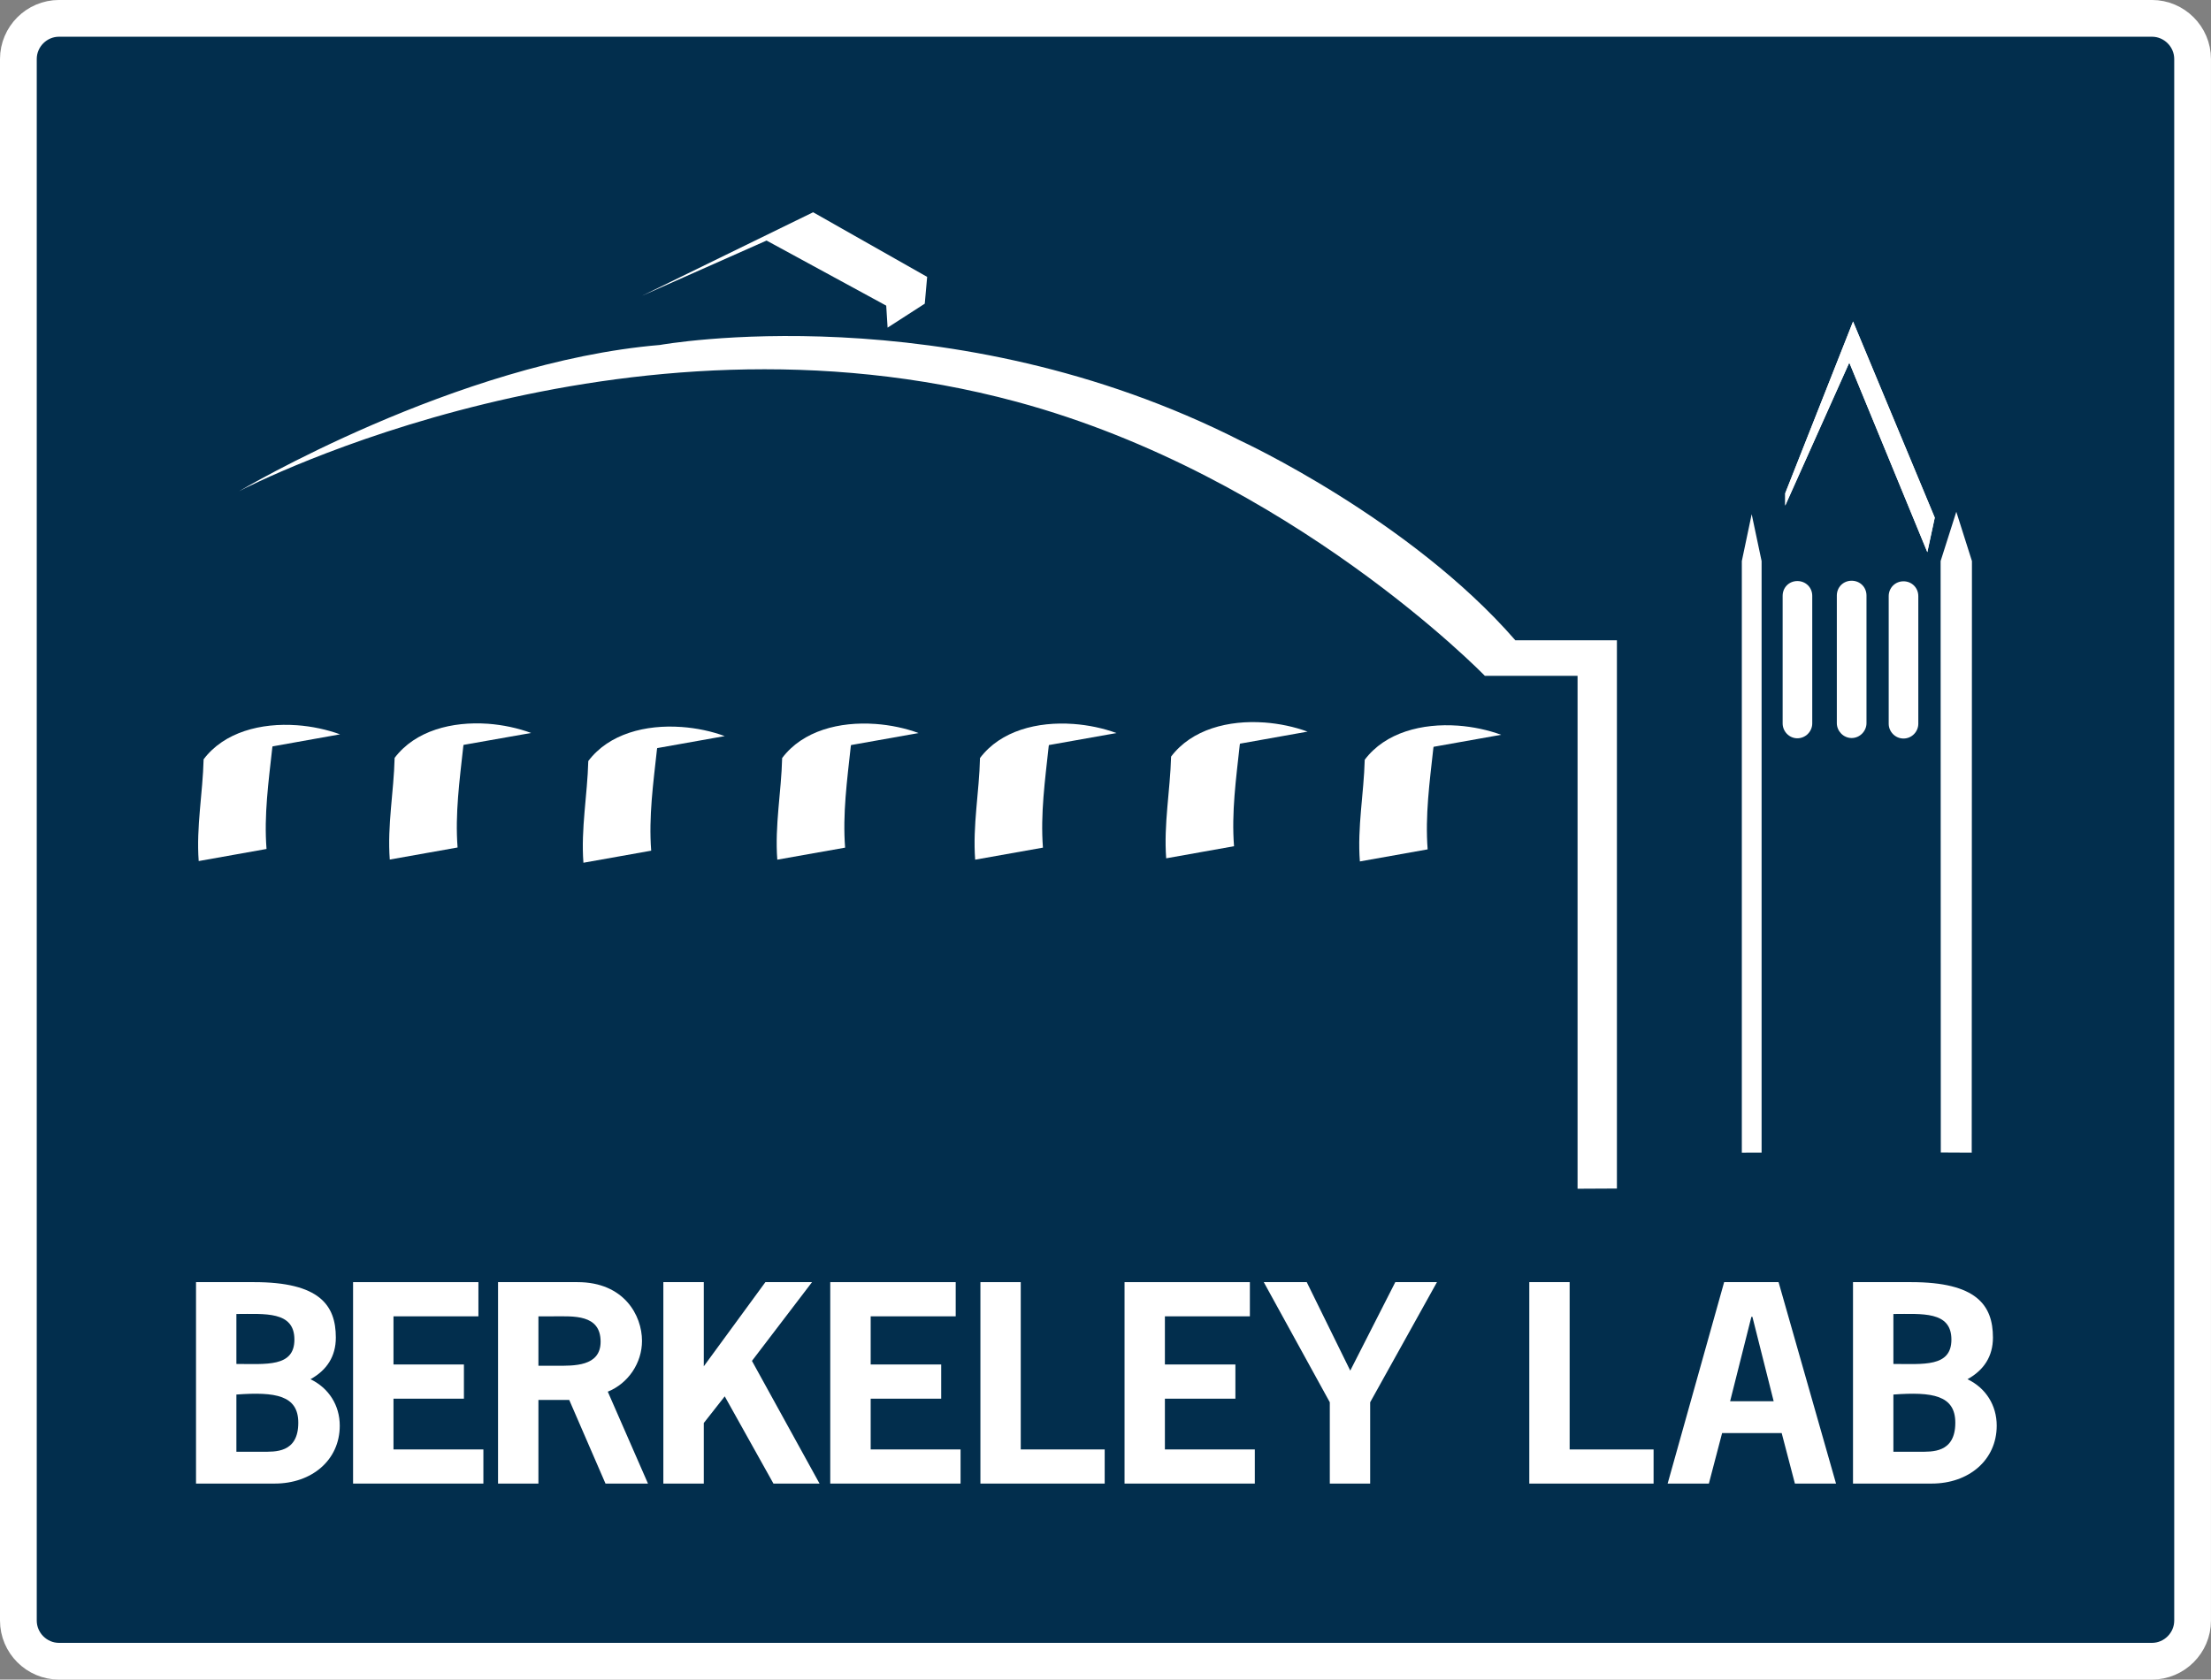 <?xml version="1.0" encoding="UTF-8" standalone="no"?>
<!-- Created with Inkscape (http://www.inkscape.org/) -->

<svg
   xmlns:dc="http://purl.org/dc/elements/1.1/"
   xmlns:cc="http://creativecommons.org/ns#"
   xmlns:rdf="http://www.w3.org/1999/02/22-rdf-syntax-ns#"
   xmlns:svg="http://www.w3.org/2000/svg"
   xmlns="http://www.w3.org/2000/svg"
   xmlns:sodipodi="http://sodipodi.sourceforge.net/DTD/sodipodi-0.dtd"
   xmlns:inkscape="http://www.inkscape.org/namespaces/inkscape"
   id="svg2"
   version="1.1"
   inkscape:version="0.91 r13725"
   xml:space="preserve"
   width="150.413"
   height="114.287"
   viewBox="0 0 150.413 114.287"
   sodipodi:docname="Berkeley_Lab.svg"><rect x="0" y="0" width="150.413" height="114.287" fill="#808080" stroke="none"/><defs
     id="defs6" /><sodipodi:namedview
     pagecolor="#ffffff"
     bordercolor="#666666"
     borderopacity="1"
     objecttolerance="10"
     gridtolerance="10"
     guidetolerance="10"
     inkscape:pageopacity="0"
     inkscape:pageshadow="2"
     inkscape:window-width="746"
     inkscape:window-height="480"
     id="namedview4"
     showgrid="false"
     inkscape:zoom="2.0649678"
     inkscape:cx="75.206253"
     inkscape:cy="57.143749"
     inkscape:window-x="0"
     inkscape:window-y="0"
     inkscape:window-maximized="0"
     inkscape:current-layer="g10" /><g
     id="g10"
     inkscape:groupmode="layer"
     inkscape:label="ink_ext_XXXXXX"
     transform="matrix(1.25,0,0,-1.25,0,114.287)"><g
       id="g12"
       transform="scale(0.1,0.1)"><path
         d="M 1193.29,32.148 C 1193.29,19.961 1183.33,10 1171.14,10 L 32.145,10 C 19.965,10 10,19.961 10,32.148 l 0,850.016 c 0,12.176 9.965,22.145 22.145,22.145 l 1138.995,0 c 12.19,0 22.15,-9.969 22.15,-22.145 l 0,-850.016"
         style="fill:#022e4d;fill-opacity:1;fill-rule:nonzero;stroke:none"
         id="path14"
         inkscape:connector-curvature="0" /><path
         d="M 1193.29,32.148 C 1193.29,19.961 1183.33,10 1171.14,10 L 32.145,10 C 19.965,10 10,19.961 10,32.148 l 0,850.016 c 0,12.176 9.965,22.145 22.145,22.145 l 1138.995,0 c 12.19,0 22.15,-9.969 22.15,-22.145 l 0,-850.016 z"
         style="fill:none;stroke:#ffffff;stroke-width:20;stroke-linecap:butt;stroke-linejoin:miter;stroke-miterlimit:4;stroke-dasharray:none;stroke-opacity:1"
         id="path16"
         inkscape:connector-curvature="0" /><path
         d="m 1048.92,613.73 -42.47,103.196 -34.868,-77.844 0,6.711 36.918,93.484 44.46,-106.765 -4.04,-18.782"
         style="fill:#ffffff;fill-opacity:1;fill-rule:nonzero;stroke:none"
         id="path18"
         inkscape:connector-curvature="0" /><path
         d="m 780.215,507.773 36.777,6.543 c -7.156,2.618 -15.262,4.368 -23.523,4.981 0.027,0.012 0.039,0.012 0.078,0.019 -0.07,-0.007 -0.117,-0.007 -0.168,-0.019 -19.285,1.359 -39.395,-3.594 -50.645,-18.574 -0.476,-18.457 -4.082,-36.731 -2.644,-55.352 l 36.883,6.574 c -1.407,18.446 1.074,36.582 3.117,55.196 0.055,0.195 0.078,0.429 0.125,0.632"
         style="fill:#ffffff;fill-opacity:1;fill-rule:nonzero;stroke:none"
         id="path20"
         inkscape:connector-curvature="0" /><path
         d="m 674.855,509.484 36.766,6.551 c -7.187,2.637 -15.281,4.367 -23.516,4.973 0.02,0.008 0.032,0.008 0.071,0.039 -0.071,-0.012 -0.129,-0.031 -0.196,-0.039 -19.242,1.375 -39.359,-3.625 -50.636,-18.567 -0.481,-18.464 -4.063,-36.738 -2.664,-55.371 l 36.922,6.59 c -1.426,18.442 1.093,36.582 3.117,55.199 0.008,0.204 0.094,0.426 0.136,0.625"
         style="fill:#ffffff;fill-opacity:1;fill-rule:nonzero;stroke:none"
         id="path22"
         inkscape:connector-curvature="0" /><path
         d="m 570.859,508.723 36.786,6.531 c -7.196,2.637 -15.274,4.363 -23.551,4.961 0.047,0.019 0.086,0.019 0.086,0.058 -0.039,-0.039 -0.117,-0.039 -0.157,-0.058 -19.25,1.367 -39.406,-3.582 -50.671,-18.555 -0.414,-18.426 -4.036,-36.75 -2.629,-55.332 l 36.882,6.555 c -1.394,18.426 1.125,36.601 3.137,55.195 0.012,0.215 0.098,0.418 0.117,0.645"
         style="fill:#ffffff;fill-opacity:1;fill-rule:nonzero;stroke:none"
         id="path24"
         inkscape:connector-curvature="0" /><path
         d="m 463.176,508.723 36.765,6.531 c -7.148,2.637 -15.246,4.363 -23.503,4.961 0.015,0.019 0.015,0.019 0.066,0.058 -0.059,-0.039 -0.125,-0.039 -0.188,-0.058 -19.253,1.367 -39.382,-3.582 -50.64,-18.555 -0.449,-18.426 -4.067,-36.75 -2.641,-55.332 l 36.906,6.555 c -1.406,18.426 1.075,36.601 3.094,55.195 0.063,0.215 0.11,0.418 0.141,0.645"
         style="fill:#ffffff;fill-opacity:1;fill-rule:nonzero;stroke:none"
         id="path26"
         inkscape:connector-curvature="0" /><path
         d="m 357.668,507.063 36.758,6.542 c -7.168,2.637 -15.254,4.375 -23.535,4.961 0.039,0.028 0.078,0.055 0.105,0.055 -0.066,0 -0.137,-0.027 -0.203,-0.055 -19.25,1.375 -39.367,-3.593 -50.625,-18.546 -0.473,-18.446 -4.055,-36.747 -2.648,-55.36 l 36.882,6.57 c -1.406,18.458 1.118,36.575 3.149,55.196 0,0.195 0.054,0.422 0.117,0.637"
         style="fill:#ffffff;fill-opacity:1;fill-rule:nonzero;stroke:none"
         id="path28"
         inkscape:connector-curvature="0" /><path
         d="m 252.285,508.82 36.778,6.485 c -7.168,2.656 -15.274,4.402 -23.536,5.019 0.032,0 0.039,0 0.071,0.02 -0.039,-0.02 -0.129,-0.02 -0.168,-0.02 -19.278,1.328 -39.375,-3.633 -50.664,-18.586 -0.43,-18.445 -4.051,-36.738 -2.637,-55.34 l 36.902,6.571 c -1.414,18.418 1.098,36.582 3.117,55.148 0.04,0.25 0.086,0.449 0.137,0.703"
         style="fill:#ffffff;fill-opacity:1;fill-rule:nonzero;stroke:none"
         id="path30"
         inkscape:connector-curvature="0" /><path
         d="m 148.313,507.996 36.753,6.567 c -7.156,2.597 -15.242,4.363 -23.511,4.96 0.015,0.02 0.039,0.02 0.039,0.02 -0.024,0 -0.078,0 -0.168,-0.02 -19.238,1.356 -39.363,-3.613 -50.613,-18.554 -0.461,-18.469 -4.055,-36.739 -2.676,-55.391 l 36.914,6.582 c -1.43,18.457 1.094,36.57 3.14,55.176 0.039,0.254 0.063,0.437 0.122,0.66"
         style="fill:#ffffff;fill-opacity:1;fill-rule:nonzero;stroke:none"
         id="path32"
         inkscape:connector-curvature="0" /><path
         d="m 349.414,753.281 67.774,30.071 65.125,-35.43 0.746,-11.973 20.234,13.043 1.297,14.582 -62.063,35.176 -93.113,-45.469"
         style="fill:#ffffff;fill-opacity:1;fill-rule:nonzero;stroke:none"
         id="path34"
         inkscape:connector-curvature="0" /><path
         d="m 1044.01,589.797 c 0,-23.184 0,-46.359 0,-69.484 0,-4.266 -3.5,-8.036 -8.05,-8.036 -4.54,0 -8.06,3.77 -8.06,8.036 0,23.125 0,46.3 0,69.484 0,4.488 3.52,8.066 8.06,8.066 4.55,0 8.05,-3.578 8.05,-8.066 l 0,0"
         style="fill:#ffffff;fill-opacity:1;fill-rule:nonzero;stroke:none"
         id="path36"
         inkscape:connector-curvature="0" /><path
         d="m 1015.81,590.117 c 0,-23.152 0,-46.289 0,-69.48 0,-4.25 -3.54,-8.086 -8.08,-8.086 -4.52,0 -8.062,3.836 -8.062,8.086 0,23.191 0,46.328 0,69.48 0,4.582 3.542,8.059 8.062,8.059 4.54,0 8.08,-3.477 8.08,-8.059 l 0,0"
         style="fill:#ffffff;fill-opacity:1;fill-rule:nonzero;stroke:none"
         id="path38"
         inkscape:connector-curvature="0" /><path
         d="m 986.289,589.953 c 0,-23.144 0,-46.308 0,-69.473 0,-4.269 -3.547,-8.07 -8.105,-8.07 -4.5,0 -8.008,3.801 -8.008,8.07 0,23.165 0,46.329 0,69.473 0,4.559 3.508,8.047 8.008,8.047 4.558,0 8.105,-3.488 8.105,-8.047 l 0,0"
         style="fill:#ffffff;fill-opacity:1;fill-rule:nonzero;stroke:none"
         id="path40"
         inkscape:connector-curvature="0" /><path
         d="m 1073.08,286.828 0.12,322.051 -8.51,26.836 -8.54,-26.836 0.1,-321.965 16.83,-0.086"
         style="fill:#ffffff;fill-opacity:1;fill-rule:nonzero;stroke:none"
         id="path42"
         inkscape:connector-curvature="0" /><path
         d="m 958.723,286.836 0,322.043 -5.395,25.516 -5.367,-25.516 0,-322.051 10.762,0.008"
         style="fill:#ffffff;fill-opacity:1;fill-rule:nonzero;stroke:none"
         id="path44"
         inkscape:connector-curvature="0" /><path
         d="m 1048.92,613.73 -42.47,103.196 -34.868,-77.844 0,6.711 36.918,93.484 44.46,-106.765 -4.04,-18.782"
         style="fill:#ffffff;fill-opacity:1;fill-rule:nonzero;stroke:none"
         id="path46"
         inkscape:connector-curvature="0" /><path
         d="m 130.039,646.867 c 0,0 118.231,70.34 229.121,79.649 0,0 157.461,28.496 316.36,-52.305 0,0 91.835,-42.5 149.187,-108.457 l 55.273,0 0,-298.438 -21.417,-0.109 0,279.191 -50.45,0 c 0,0 -105.41,108.844 -254.871,149.207 -214.812,58.008 -416.086,-44.98 -423.203,-48.738"
         style="fill:#ffffff;fill-opacity:1;fill-rule:nonzero;stroke:none"
         id="path48"
         inkscape:connector-curvature="0" /><path
         d="m 142.922,124.043 c 6.598,0 19.422,-0.84 19.422,15.781 0,14.934 -12.403,16.914 -33.692,15.352 l 0,-31.133 14.27,0 z m -14.27,47.785 c 16.211,0 31.575,-1.855 31.575,13.262 0,15.633 -16.047,13.933 -31.575,13.933 l 0,-27.195 z m -21.972,-65.117 0,109.656 31.55,0 c 35.547,0 44.543,-12.414 44.543,-30.176 0,-10.293 -4.921,-17.753 -13.796,-22.675 10,-4.813 15.933,-14.246 15.933,-25.274 0,-18.875 -15.359,-31.531 -35.39,-31.531 l -42.84,0"
         style="fill:#ffffff;fill-opacity:1;fill-rule:nonzero;stroke:none"
         id="path50"
         inkscape:connector-curvature="0" /><path
         d="m 260.371,197.754 -46.223,0 0,-26.211 38.332,0 0,-18.621 -38.332,0 0,-27.629 48.926,0 0,-18.582 -70.918,0 0,109.656 68.215,0 0,-18.613"
         style="fill:#ffffff;fill-opacity:1;fill-rule:nonzero;stroke:none"
         id="path52"
         inkscape:connector-curvature="0" /><path
         d="m 302.598,170.84 c 9.59,0 24.277,-0.547 24.277,13.098 0,15.085 -14.836,13.816 -25.691,13.816 l -8.157,0 0,-26.914 9.571,0 z m 11.718,45.527 c 25.254,0 35.086,-18.047 35.086,-31.972 0,-12 -7.449,-23.145 -18.621,-27.657 l 21.875,-50.027 -23.125,0 -19.734,45.527 -16.77,0 0,-45.527 -21.98,0 0,109.656 43.269,0"
         style="fill:#ffffff;fill-opacity:1;fill-rule:nonzero;stroke:none"
         id="path54"
         inkscape:connector-curvature="0" /><path
         d="m 416.555,216.367 25.386,0 -32.703,-42.871 36.785,-66.785 -25.085,0 -26.512,47.48 -11.399,-14.511 0,-32.969 -22.011,0 0,109.656 22.011,0 0,-45.82 33.528,45.82"
         style="fill:#ffffff;fill-opacity:1;fill-rule:nonzero;stroke:none"
         id="path56"
         inkscape:connector-curvature="0" /><path
         d="m 520.129,197.754 -46.274,0 0,-26.211 38.379,0 0,-18.621 -38.379,0 0,-27.629 48.918,0 0,-18.582 -70.918,0 0,109.656 68.274,0 0,-18.613"
         style="fill:#ffffff;fill-opacity:1;fill-rule:nonzero;stroke:none"
         id="path58"
         inkscape:connector-curvature="0" /><path
         d="m 555.527,125.293 45.684,0 0,-18.582 -67.637,0 0,109.656 21.953,0 0,-91.074"
         style="fill:#ffffff;fill-opacity:1;fill-rule:nonzero;stroke:none"
         id="path60"
         inkscape:connector-curvature="0" /><path
         d="m 680.227,197.754 -46.25,0 0,-26.211 38.367,0 0,-18.621 -38.367,0 0,-27.629 48.933,0 0,-18.582 -70.898,0 0,109.656 68.215,0 0,-18.613"
         style="fill:#ffffff;fill-opacity:1;fill-rule:nonzero;stroke:none"
         id="path62"
         inkscape:connector-curvature="0" /><path
         d="m 745.691,150.969 0,-44.258 -21.968,0 0,44.258 -35.942,65.398 23.391,0 23.683,-48.172 24.52,48.172 22.676,0 -36.36,-65.398"
         style="fill:#ffffff;fill-opacity:1;fill-rule:nonzero;stroke:none"
         id="path64"
         inkscape:connector-curvature="0" /><path
         d="m 854.258,125.293 45.683,0 0,-18.582 -67.644,0 0,109.656 21.961,0 0,-91.074"
         style="fill:#ffffff;fill-opacity:1;fill-rule:nonzero;stroke:none"
         id="path66"
         inkscape:connector-curvature="0" /><path
         d="m 953.723,197.48 -0.559,0 -11.57,-45.945 23.699,0 -11.57,45.945 z m 45.507,-90.769 -22.382,0 -7.192,27.48 -32.429,0 -7.2,-27.48 -22.437,0 30.75,109.656 29.621,0 31.269,-109.656"
         style="fill:#ffffff;fill-opacity:1;fill-rule:nonzero;stroke:none"
         id="path68"
         inkscape:connector-curvature="0" /><path
         d="m 1044.7,124.043 c 6.61,0 19.45,-0.84 19.45,15.781 0,14.934 -12.39,16.914 -33.7,15.352 l 0,-31.133 14.25,0 z m -14.25,47.785 c 16.22,0 31.58,-1.855 31.58,13.262 0,15.633 -16.07,13.933 -31.58,13.933 l 0,-27.195 z m -21.98,-65.117 0,109.656 31.6,0 c 35.48,0 44.56,-12.414 44.56,-30.176 0,-10.293 -4.98,-17.753 -13.85,-22.675 10.04,-4.813 15.9,-14.246 15.9,-25.274 0,-18.875 -15.35,-31.531 -35.37,-31.531 l -42.84,0"
         style="fill:#ffffff;fill-opacity:1;fill-rule:nonzero;stroke:none"
         id="path70"
         inkscape:connector-curvature="0" /></g></g></svg>